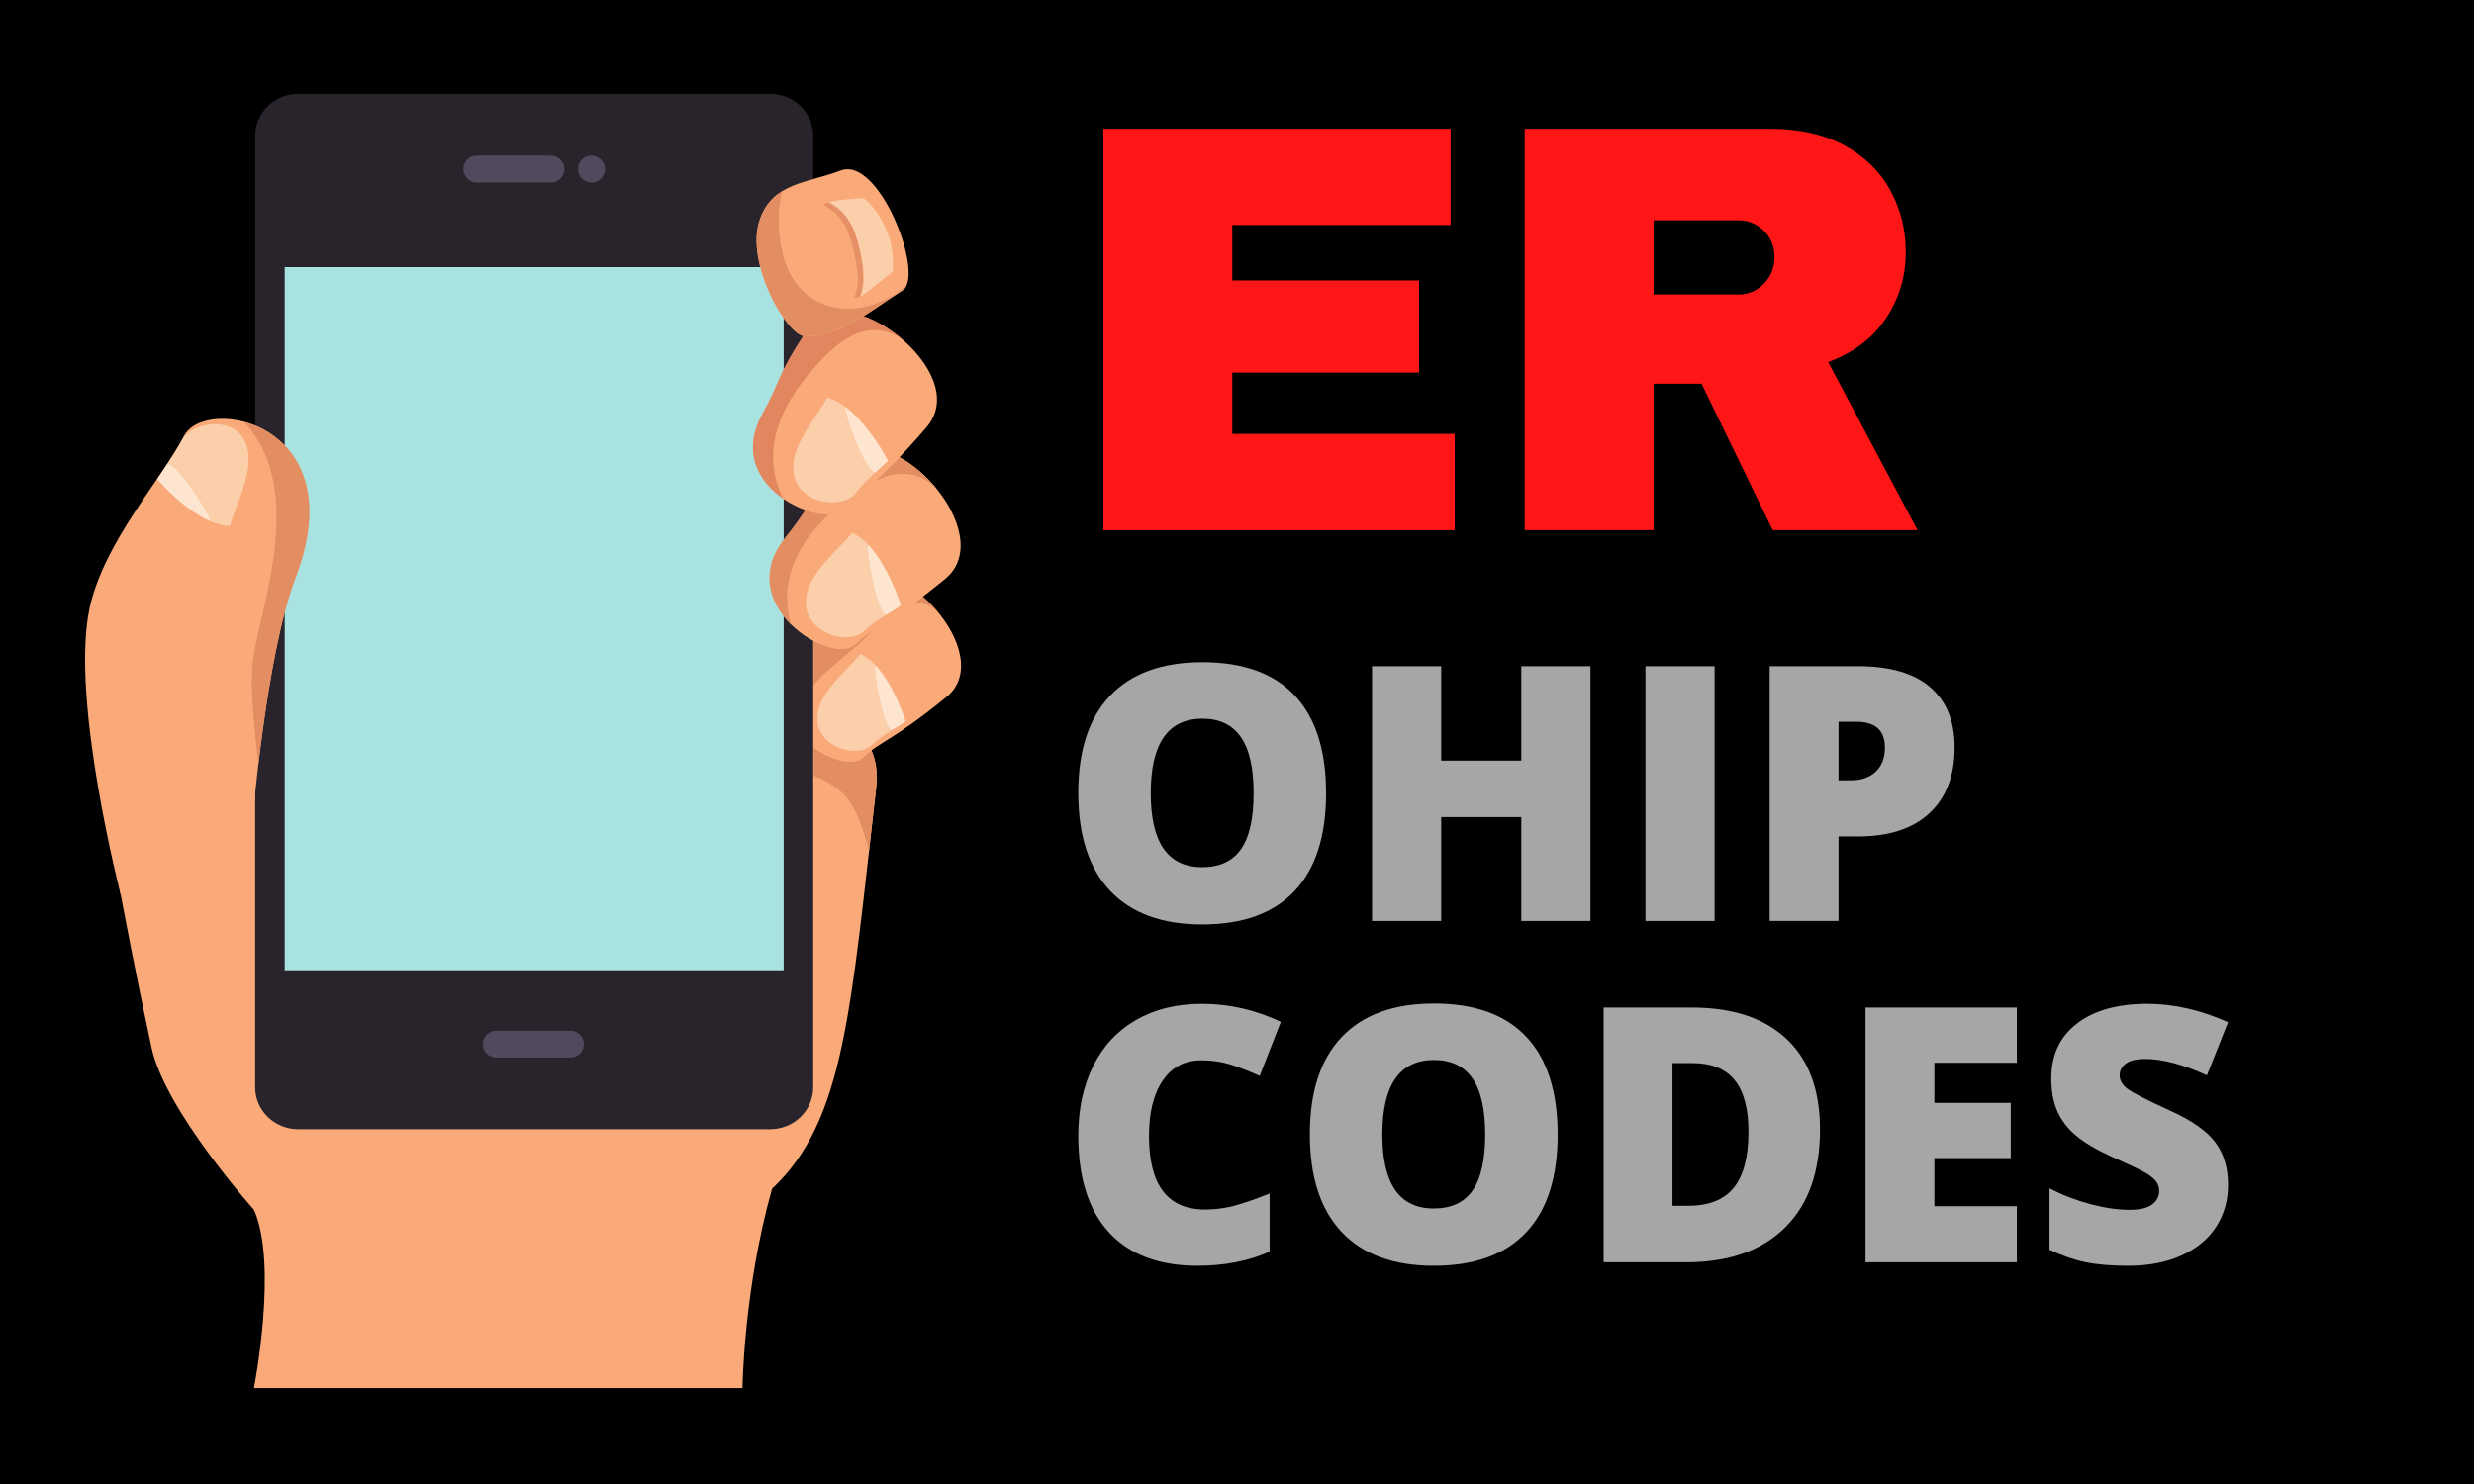 <?xml version="1.0" encoding="UTF-8"?>
<svg xmlns="http://www.w3.org/2000/svg" xmlns:xlink="http://www.w3.org/1999/xlink" width="375pt" height="225pt" viewBox="0 0 375 225" version="1.2">
<defs>
<g>
<symbol overflow="visible" id="glyph0-0">
<path style="stroke:none;" d="M 44.234 0 L 0 0 L 0 -61.922 L 44.234 -61.922 Z M 22.125 -34.938 L 37.156 -57.5 L 7.078 -57.5 Z M 4.422 -53.531 L 4.422 -8.406 L 19.469 -30.969 Z M 24.766 -30.969 L 39.812 -8.406 L 39.812 -53.531 Z M 7.078 -4.422 L 37.156 -4.422 L 22.125 -26.984 Z M 7.078 -4.422 "/>
</symbol>
<symbol overflow="visible" id="glyph0-1">
<path style="stroke:none;" d="M 6.547 -60.859 L 59.188 -60.859 L 59.188 -46.266 L 26.094 -46.266 L 26.094 -37.859 L 54.406 -37.859 L 54.406 -23.891 L 26.094 -23.891 L 26.094 -14.594 L 59.812 -14.594 L 59.812 0 L 6.547 0 Z M 6.547 -60.859 "/>
</symbol>
<symbol overflow="visible" id="glyph0-2">
<path style="stroke:none;" d="M 64.312 -42.203 C 64.312 -38.484 63.305 -35.117 61.297 -32.109 C 59.297 -29.109 56.379 -26.898 52.547 -25.484 L 66.094 0 L 44.141 0 L 33.359 -22.203 L 26.094 -22.203 L 26.094 0 L 6.547 0 L 6.547 -60.859 L 43.797 -60.859 C 48.16 -60.859 51.891 -60.02 54.984 -58.344 C 58.078 -56.664 60.406 -54.395 61.969 -51.531 C 63.531 -48.676 64.312 -45.566 64.312 -42.203 Z M 44.406 -41.406 C 44.406 -43 43.875 -44.328 42.812 -45.391 C 41.75 -46.453 40.453 -46.984 38.922 -46.984 L 26.094 -46.984 L 26.094 -35.734 L 38.922 -35.734 C 40.453 -35.734 41.75 -36.281 42.812 -37.375 C 43.875 -38.469 44.406 -39.812 44.406 -41.406 Z M 44.406 -41.406 "/>
</symbol>
<symbol overflow="visible" id="glyph1-0">
<path style="stroke:none;" d="M 4.594 -38.625 L 26.844 -38.625 L 26.844 0 L 4.594 0 Z M 7.375 -2.75 L 24.062 -2.75 L 24.062 -35.875 L 7.375 -35.875 Z M 7.375 -2.75 "/>
</symbol>
<symbol overflow="visible" id="glyph1-1">
<path style="stroke:none;" d="M 40.312 -19.359 C 40.312 -12.859 38.719 -7.914 35.531 -4.531 C 32.344 -1.156 27.676 0.531 21.531 0.531 C 15.469 0.531 10.82 -1.164 7.594 -4.562 C 4.363 -7.969 2.75 -12.922 2.75 -19.422 C 2.75 -25.848 4.352 -30.754 7.562 -34.141 C 10.781 -37.535 15.453 -39.234 21.578 -39.234 C 27.734 -39.234 32.395 -37.551 35.562 -34.188 C 38.727 -30.82 40.312 -25.879 40.312 -19.359 Z M 13.734 -19.359 C 13.734 -11.891 16.332 -8.156 21.531 -8.156 C 24.176 -8.156 26.133 -9.062 27.406 -10.875 C 28.688 -12.695 29.328 -15.523 29.328 -19.359 C 29.328 -23.223 28.676 -26.07 27.375 -27.906 C 26.082 -29.75 24.148 -30.672 21.578 -30.672 C 16.348 -30.672 13.734 -26.898 13.734 -19.359 Z M 13.734 -19.359 "/>
</symbol>
<symbol overflow="visible" id="glyph1-2">
<path style="stroke:none;" d="M 37.281 0 L 26.797 0 L 26.797 -15.75 L 14.656 -15.75 L 14.656 0 L 4.172 0 L 4.172 -38.625 L 14.656 -38.625 L 14.656 -24.312 L 26.797 -24.312 L 26.797 -38.625 L 37.281 -38.625 Z M 37.281 0 "/>
</symbol>
<symbol overflow="visible" id="glyph1-3">
<path style="stroke:none;" d="M 4.172 0 L 4.172 -38.625 L 14.656 -38.625 L 14.656 0 Z M 4.172 0 "/>
</symbol>
<symbol overflow="visible" id="glyph1-4">
<path style="stroke:none;" d="M 32.203 -26.344 C 32.203 -22.031 30.93 -18.695 28.391 -16.344 C 25.848 -13.988 22.234 -12.812 17.547 -12.812 L 14.609 -12.812 L 14.609 0 L 4.172 0 L 4.172 -38.625 L 17.547 -38.625 C 22.422 -38.625 26.082 -37.555 28.531 -35.422 C 30.977 -33.297 32.203 -30.27 32.203 -26.344 Z M 14.609 -21.328 L 16.516 -21.328 C 18.078 -21.328 19.32 -21.766 20.25 -22.641 C 21.176 -23.523 21.641 -24.738 21.641 -26.281 C 21.641 -28.895 20.195 -30.203 17.312 -30.203 L 14.609 -30.203 Z M 14.609 -21.328 "/>
</symbol>
<symbol overflow="visible" id="glyph1-5">
<path style="stroke:none;" d="M 21.375 -30.625 C 18.895 -30.625 16.957 -29.602 15.562 -27.562 C 14.164 -25.531 13.469 -22.727 13.469 -19.156 C 13.469 -11.719 16.297 -8 21.953 -8 C 23.66 -8 25.316 -8.238 26.922 -8.719 C 28.523 -9.195 30.133 -9.77 31.75 -10.438 L 31.75 -1.609 C 28.531 -0.18 24.883 0.531 20.812 0.531 C 14.988 0.531 10.52 -1.156 7.406 -4.531 C 4.301 -7.914 2.75 -12.805 2.75 -19.203 C 2.75 -23.203 3.5 -26.719 5 -29.75 C 6.508 -32.781 8.676 -35.109 11.5 -36.734 C 14.332 -38.367 17.66 -39.188 21.484 -39.188 C 25.648 -39.188 29.641 -38.273 33.453 -36.453 L 30.25 -28.25 C 28.82 -28.914 27.395 -29.477 25.969 -29.938 C 24.539 -30.395 23.008 -30.625 21.375 -30.625 Z M 21.375 -30.625 "/>
</symbol>
<symbol overflow="visible" id="glyph1-6">
<path style="stroke:none;" d="M 36.969 -20.125 C 36.969 -13.688 35.191 -8.723 31.641 -5.234 C 28.086 -1.742 23.098 0 16.672 0 L 4.172 0 L 4.172 -38.625 L 17.547 -38.625 C 23.742 -38.625 28.531 -37.035 31.906 -33.859 C 35.281 -30.691 36.969 -26.113 36.969 -20.125 Z M 26.125 -19.766 C 26.125 -23.305 25.422 -25.93 24.016 -27.641 C 22.617 -29.348 20.5 -30.203 17.656 -30.203 L 14.609 -30.203 L 14.609 -8.562 L 16.938 -8.562 C 20.102 -8.562 22.426 -9.477 23.906 -11.312 C 25.383 -13.156 26.125 -15.973 26.125 -19.766 Z M 26.125 -19.766 "/>
</symbol>
<symbol overflow="visible" id="glyph1-7">
<path style="stroke:none;" d="M 27.109 0 L 4.172 0 L 4.172 -38.625 L 27.109 -38.625 L 27.109 -30.25 L 14.609 -30.25 L 14.609 -24.172 L 26.188 -24.172 L 26.188 -15.797 L 14.609 -15.797 L 14.609 -8.5 L 27.109 -8.5 Z M 27.109 0 "/>
</symbol>
<symbol overflow="visible" id="glyph1-8">
<path style="stroke:none;" d="M 29.438 -11.734 C 29.438 -9.336 28.828 -7.207 27.609 -5.344 C 26.391 -3.488 24.633 -2.047 22.344 -1.016 C 20.062 0.016 17.379 0.531 14.297 0.531 C 11.723 0.531 9.562 0.348 7.812 -0.016 C 6.07 -0.379 4.258 -1.008 2.375 -1.906 L 2.375 -11.203 C 4.363 -10.18 6.43 -9.383 8.578 -8.812 C 10.734 -8.238 12.707 -7.953 14.5 -7.953 C 16.051 -7.953 17.188 -8.219 17.906 -8.75 C 18.633 -9.289 19 -9.984 19 -10.828 C 19 -11.359 18.852 -11.82 18.562 -12.219 C 18.27 -12.613 17.801 -13.016 17.156 -13.422 C 16.52 -13.828 14.805 -14.656 12.016 -15.906 C 9.504 -17.051 7.617 -18.16 6.359 -19.234 C 5.098 -20.305 4.16 -21.535 3.547 -22.922 C 2.941 -24.316 2.641 -25.969 2.641 -27.875 C 2.641 -31.426 3.93 -34.195 6.516 -36.188 C 9.109 -38.188 12.672 -39.188 17.203 -39.188 C 21.203 -39.188 25.281 -38.258 29.438 -36.406 L 26.234 -28.344 C 22.617 -30 19.5 -30.828 16.875 -30.828 C 15.52 -30.828 14.535 -30.586 13.922 -30.109 C 13.305 -29.641 13 -29.051 13 -28.344 C 13 -27.594 13.391 -26.914 14.172 -26.312 C 14.953 -25.719 17.082 -24.625 20.562 -23.031 C 23.883 -21.539 26.191 -19.938 27.484 -18.219 C 28.785 -16.5 29.438 -14.336 29.438 -11.734 Z M 29.438 -11.734 "/>
</symbol>
</g>
<clipPath id="clip1">
  <path d="M 33 106 L 133 106 L 133 210.52 L 33 210.52 Z M 33 106 "/>
</clipPath>
<clipPath id="clip2">
  <path d="M 38 14.172 L 124 14.172 L 124 172 L 38 172 Z M 38 14.172 "/>
</clipPath>
</defs>
<g id="surface1">
<rect x="0" y="0" width="375" height="225" style="fill:rgb(100%,100%,100%);fill-opacity:1;stroke:none;"/>
<rect x="0" y="0" width="375" height="225" style="fill:rgb(100%,100%,100%);fill-opacity:1;stroke:none;"/>
<rect x="0" y="0" width="375" height="225" style="fill:rgb(0%,0%,0%);fill-opacity:1;stroke:none;"/>
<g clip-path="url(#clip1)" clip-rule="nonzero">
<path style=" stroke:none;fill-rule:nonzero;fill:rgb(97.649%,66.669%,47.06%);fill-opacity:1;" d="M 36.188 121.84 C 36.188 121.84 136.41 88.195 132.805 119.48 C 128.926 153.098 128.051 169.898 117.027 180.23 C 112.707 195.551 112.547 210.457 112.547 210.457 L 38.492 210.457 C 38.492 210.457 42.188 191.742 38.492 183.418 C 29.379 162.891 36.188 121.84 36.188 121.84 "/>
</g>
<path style=" stroke:none;fill-rule:nonzero;fill:rgb(90.59%,81.569%,79.999%);fill-opacity:1;" d="M 132.074 125.898 C 132.305 123.828 132.551 121.691 132.805 119.48 C 132.859 118.98 132.895 118.496 132.898 118.031 C 132.895 118.5 132.859 118.98 132.805 119.48 C 132.547 121.695 132.309 123.832 132.074 125.898 "/>
<path style=" stroke:none;fill-rule:nonzero;fill:rgb(88.629%,55.289%,38.429%);fill-opacity:1;" d="M 131.727 128.984 C 130.812 125.766 129.805 122.059 127.418 119.98 C 126.219 118.934 124.801 118.172 123.262 117.582 L 123.262 113.297 C 125.129 114.684 127.242 115.5 128.867 115.504 C 129.715 115.504 130.43 115.281 130.91 114.801 C 131.293 114.422 131.676 114.094 132.086 113.785 C 132.633 115.02 132.918 116.434 132.898 118.031 C 132.895 118.496 132.859 118.98 132.805 119.48 C 132.551 121.691 132.305 123.828 132.074 125.898 C 131.957 126.941 131.84 127.973 131.727 128.984 "/>
<path style=" stroke:none;fill-rule:nonzero;fill:rgb(97.649%,66.669%,47.06%);fill-opacity:1;" d="M 120.977 99.895 C 113.402 109.324 127.625 118.078 130.91 114.801 C 133.227 112.492 135.562 112.168 143.477 105.664 C 151.398 99.168 135.816 82.512 129.789 88.801 C 123.762 95.086 124.766 95.176 120.977 99.895 "/>
<path style=" stroke:none;fill-rule:nonzero;fill:rgb(88.629%,55.289%,38.429%);fill-opacity:1;" d="M 123.262 103.965 L 123.262 97.156 C 124.754 97.949 126.262 98.395 127.504 98.395 C 128.418 98.395 129.188 98.156 129.703 97.637 C 130.492 96.852 131.285 96.277 132.266 95.641 C 131.285 96.59 130.297 97.559 129.309 98.395 C 126.855 100.469 124.703 102.148 123.262 103.965 M 142.309 92.965 C 141.211 91.875 140.133 91.43 139.062 91.43 C 138.883 91.43 138.707 91.441 138.531 91.465 C 138.957 91.156 139.402 90.824 139.871 90.465 C 140.742 91.211 141.566 92.055 142.309 92.965 "/>
<path style=" stroke:none;fill-rule:nonzero;fill:rgb(98.819%,81.18%,67.059%);fill-opacity:1;" d="M 129.543 113.859 C 125.871 113.859 121.043 110.191 126.016 104 C 127.492 102.164 129.66 100.203 130.395 99.133 C 133.449 100.48 135.676 105.117 136.715 107.805 C 135.969 105.879 134.613 102.945 132.777 100.945 C 132.75 100.918 132.73 100.906 132.715 100.906 C 132.457 100.906 132.746 103.344 133.262 105.785 C 133.781 108.227 134.531 110.668 135.203 110.668 C 135.258 110.668 135.312 110.648 135.363 110.617 C 135.914 110.27 136.539 109.871 137.266 109.375 C 134.668 111.141 133.387 111.699 132.113 112.969 C 131.508 113.57 130.57 113.859 129.543 113.859 "/>
<path style=" stroke:none;fill-rule:nonzero;fill:rgb(98.819%,81.18%,67.059%);fill-opacity:1;" d="M 137.266 109.375 C 137.16 109.027 136.977 108.48 136.715 107.809 C 136.977 108.48 137.16 109.031 137.266 109.375 M 136.715 107.809 C 136.715 107.809 136.715 107.805 136.715 107.805 C 136.715 107.805 136.715 107.809 136.715 107.809 "/>
<path style=" stroke:none;fill-rule:nonzero;fill:rgb(99.219%,89.799%,81.569%);fill-opacity:1;" d="M 135.203 110.668 C 134.531 110.668 133.781 108.227 133.262 105.785 C 132.746 103.344 132.457 100.906 132.715 100.906 C 132.73 100.906 132.75 100.918 132.777 100.945 C 134.613 102.945 135.969 105.879 136.715 107.805 C 136.715 107.805 136.715 107.809 136.715 107.809 C 136.977 108.48 137.16 109.027 137.266 109.375 C 136.539 109.871 135.914 110.27 135.363 110.617 C 135.312 110.648 135.258 110.668 135.203 110.668 "/>
<path style=" stroke:none;fill-rule:nonzero;fill:rgb(97.649%,66.669%,47.06%);fill-opacity:1;" d="M 34.617 96.895 C 27.578 72.785 12.246 104.621 14.285 114.062 C 15.719 120.715 18.078 136.133 22.977 158.863 C 25.027 168.379 38.492 183.418 38.492 183.418 L 52.062 140.156 C 52.062 140.156 38.133 108.953 34.617 96.895 "/>
<path style=" stroke:none;fill-rule:nonzero;fill:rgb(8.629%,7.059%,8.24%);fill-opacity:1;" d="M 121.16 35 L 120.953 35 L 120.953 59.25 L 121.16 59.25 C 124.613 59.25 127.418 57.102 127.418 54.453 L 127.418 39.797 C 127.418 37.148 124.613 35 121.16 35 "/>
<path style=" stroke:none;fill-rule:nonzero;fill:rgb(8.629%,7.059%,8.24%);fill-opacity:1;" d="M 121.16 62.066 L 120.953 62.066 L 120.953 86.32 L 121.16 86.32 C 124.613 86.32 127.418 84.172 127.418 81.52 L 127.418 66.863 C 127.418 64.215 124.613 62.066 121.16 62.066 "/>
<g clip-path="url(#clip2)" clip-rule="nonzero">
<path style=" stroke:none;fill-rule:nonzero;fill:rgb(16.08%,14.119%,17.249%);fill-opacity:1;" d="M 123.262 164.875 C 123.262 168.371 120.336 171.211 116.727 171.211 L 45.211 171.211 C 41.605 171.211 38.68 168.371 38.68 164.875 L 38.68 20.57 C 38.68 17.07 41.605 14.234 45.211 14.234 L 116.727 14.234 C 120.336 14.234 123.262 17.07 123.262 20.57 L 123.262 164.875 "/>
</g>
<path style=" stroke:none;fill-rule:nonzero;fill:rgb(31.369%,29.019%,36.079%);fill-opacity:1;" d="M 85.551 25.637 C 85.551 26.758 84.637 27.672 83.512 27.672 L 72.281 27.672 C 71.152 27.672 70.238 26.758 70.238 25.637 C 70.238 24.512 71.152 23.602 72.281 23.602 L 83.512 23.602 C 84.637 23.602 85.551 24.512 85.551 25.637 "/>
<path style=" stroke:none;fill-rule:nonzero;fill:rgb(31.369%,29.019%,36.079%);fill-opacity:1;" d="M 91.703 25.637 C 91.703 26.758 90.785 27.672 89.66 27.672 C 88.531 27.672 87.613 26.758 87.613 25.637 C 87.613 24.512 88.531 23.602 89.66 23.602 C 90.785 23.602 91.703 24.512 91.703 25.637 "/>
<path style=" stroke:none;fill-rule:nonzero;fill:rgb(31.369%,29.019%,36.079%);fill-opacity:1;" d="M 88.5 158.312 C 88.5 159.434 87.586 160.344 86.457 160.344 L 75.227 160.344 C 74.098 160.344 73.184 159.434 73.184 158.312 C 73.184 157.188 74.098 156.277 75.227 156.277 L 86.457 156.277 C 87.586 156.277 88.5 157.188 88.5 158.312 "/>
<path style=" stroke:none;fill-rule:nonzero;fill:rgb(65.88%,88.629%,88.239%);fill-opacity:1;" d="M 43.152 147.109 L 118.785 147.109 L 118.785 40.5 L 43.152 40.5 Z M 43.152 147.109 "/>
<path style=" stroke:none;fill-rule:nonzero;fill:rgb(97.649%,66.669%,47.06%);fill-opacity:1;" d="M 44.801 87.594 C 53.781 64.133 31.047 59.762 27.859 66.164 C 24.82 72.266 15.68 82.191 13.555 92.32 C 10.648 106.16 18.316 135.734 18.316 135.734 L 38.238 124.863 C 38.238 124.863 40.312 99.324 44.801 87.594 "/>
<path style=" stroke:none;fill-rule:nonzero;fill:rgb(14.899%,12.549%,14.899%);fill-opacity:1;" d="M 39.176 115.789 C 39.176 115.789 39.176 115.789 39.176 115.785 C 39.973 109.098 41.285 99.965 43.152 92.855 C 41.285 99.965 39.973 109.102 39.176 115.789 "/>
<path style=" stroke:none;fill-rule:nonzero;fill:rgb(60.39%,72.939%,71.759%);fill-opacity:1;" d="M 43.152 92.855 C 43.66 90.918 44.211 89.137 44.801 87.594 C 48.336 78.359 46.957 72.086 43.793 68.258 C 46.957 72.082 48.336 78.355 44.801 87.594 C 44.211 89.137 43.66 90.918 43.152 92.855 M 43.789 68.258 C 43.789 68.254 43.789 68.254 43.789 68.254 C 43.789 68.254 43.789 68.254 43.789 68.258 "/>
<path style=" stroke:none;fill-rule:nonzero;fill:rgb(88.629%,55.289%,38.429%);fill-opacity:1;" d="M 39.176 115.785 C 38.77 112.805 38.508 109.766 38.285 106.785 C 38.148 104.918 38.145 103.047 38.238 101.176 C 38.242 101.117 38.348 100.137 38.336 100.137 C 38.336 100.137 38.336 100.137 38.332 100.141 C 38.402 99.691 38.48 99.242 38.562 98.797 C 39.008 96.305 39.625 93.84 40.184 91.371 C 42.312 81.984 43.645 71.004 36.941 63.934 C 39.418 64.586 41.914 65.992 43.789 68.254 C 43.789 68.254 43.789 68.254 43.789 68.258 C 43.789 68.258 43.793 68.258 43.793 68.258 C 46.957 72.086 48.336 78.359 44.801 87.594 C 44.211 89.137 43.66 90.918 43.152 92.855 C 41.285 99.965 39.973 109.098 39.176 115.785 "/>
<path style=" stroke:none;fill-rule:nonzero;fill:rgb(97.649%,66.669%,47.06%);fill-opacity:1;" d="M 119.004 81.578 C 110.84 91.738 126.164 101.168 129.703 97.637 C 132.195 95.152 134.711 94.797 143.242 87.797 C 151.773 80.793 134.988 62.848 128.496 69.625 C 122.004 76.398 123.086 76.492 119.004 81.578 "/>
<path style=" stroke:none;fill-rule:nonzero;fill:rgb(88.629%,55.289%,38.429%);fill-opacity:1;" d="M 119.883 94.656 C 116.688 91.477 114.965 86.633 118.98 81.605 C 118.984 81.602 118.988 81.598 118.988 81.59 L 118.992 81.59 C 118.992 81.586 119 81.582 119.004 81.578 C 120.539 79.664 121.344 78.457 122.098 77.336 C 123.332 77.77 124.551 78.008 125.629 78.023 C 120.633 82.711 118.074 88.273 119.883 94.656 M 141.98 74.109 C 140.352 72.492 138.625 71.84 136.871 71.84 C 135.465 71.84 134.043 72.258 132.641 72.934 C 133.629 72.027 134.828 70.902 136.336 69.332 C 138.363 70.41 140.359 72.117 141.98 74.109 "/>
<path style=" stroke:none;fill-rule:nonzero;fill:rgb(98.819%,81.18%,67.059%);fill-opacity:1;" d="M 128.227 96.625 C 124.277 96.625 119.07 92.672 124.43 86 C 126.02 84.02 128.355 81.914 129.148 80.758 C 130.074 81.168 130.926 81.855 131.703 82.699 C 131.68 82.676 131.664 82.668 131.645 82.668 C 131.371 82.668 131.68 85.297 132.238 87.926 C 132.797 90.555 133.605 93.184 134.328 93.184 C 134.383 93.184 134.445 93.168 134.5 93.129 C 134.559 93.094 134.621 93.059 134.68 93.02 C 133.055 94.047 132.023 94.641 131 95.664 C 130.348 96.312 129.336 96.625 128.227 96.625 M 136.551 91.793 C 136.383 91.234 136.02 90.188 135.484 88.945 C 136.02 90.188 136.383 91.238 136.551 91.793 M 135.48 88.938 C 135.48 88.938 135.48 88.938 135.48 88.934 C 135.48 88.938 135.48 88.938 135.48 88.938 "/>
<path style=" stroke:none;fill-rule:nonzero;fill:rgb(98.819%,81.18%,67.059%);fill-opacity:1;" d="M 134.68 93.02 C 135.23 92.672 135.844 92.273 136.551 91.793 C 135.844 92.273 135.23 92.672 134.68 93.02 M 135.484 88.945 C 135.484 88.941 135.48 88.938 135.48 88.938 C 135.48 88.938 135.484 88.941 135.484 88.945 M 135.48 88.934 C 134.629 86.953 133.344 84.48 131.703 82.699 C 131.707 82.699 131.711 82.703 131.715 82.711 C 133.348 84.492 134.633 86.961 135.48 88.934 "/>
<path style=" stroke:none;fill-rule:nonzero;fill:rgb(99.219%,89.799%,81.569%);fill-opacity:1;" d="M 134.328 93.184 C 133.605 93.184 132.797 90.555 132.238 87.926 C 131.68 85.297 131.371 82.668 131.645 82.668 C 131.664 82.668 131.68 82.676 131.703 82.699 C 133.344 84.48 134.629 86.953 135.48 88.934 C 135.48 88.938 135.48 88.938 135.48 88.938 C 135.48 88.938 135.484 88.941 135.484 88.945 C 136.02 90.188 136.383 91.234 136.551 91.793 C 135.844 92.273 135.23 92.672 134.68 93.02 C 134.621 93.059 134.559 93.094 134.5 93.129 C 134.445 93.168 134.383 93.184 134.328 93.184 "/>
<path style=" stroke:none;fill-rule:nonzero;fill:rgb(97.649%,66.669%,47.06%);fill-opacity:1;" d="M 115.516 62.867 C 109.277 74.305 126.023 80.895 128.887 76.805 C 130.902 73.918 133.316 73.129 140.477 64.738 C 147.633 56.348 127.941 41.629 122.746 49.438 C 117.555 57.246 118.633 57.148 115.516 62.867 "/>
<path style=" stroke:none;fill-rule:nonzero;fill:rgb(60.39%,69.409%,67.45%);fill-opacity:1;" d="M 116.184 73.305 C 116.184 73.301 116.184 73.301 116.184 73.297 C 116.184 73.301 116.184 73.301 116.184 73.305 M 116.18 73.297 C 114.051 70.688 113.203 67.117 115.504 62.879 C 113.203 67.117 114.051 70.688 116.18 73.297 "/>
<path style=" stroke:none;fill-rule:nonzero;fill:rgb(88.239%,52.55%,36.859%);fill-opacity:1;" d="M 118.691 75.594 C 117.758 74.945 116.898 74.18 116.184 73.305 C 116.184 73.301 116.184 73.301 116.184 73.297 C 116.18 73.297 116.18 73.297 116.18 73.297 C 114.051 70.688 113.203 67.117 115.504 62.879 C 115.508 62.875 115.512 62.871 115.516 62.867 C 118.414 57.547 117.684 57.258 121.75 50.957 C 121.832 50.977 121.914 50.988 121.992 50.992 C 122.051 50.992 122.105 50.992 122.16 50.992 C 125.305 50.992 128.105 49.664 130.887 47.938 C 132.922 48.672 135.008 49.934 136.812 51.492 C 135.348 50.473 133.93 50.039 132.562 50.039 C 128.73 50.039 125.312 53.43 122.461 56.867 C 117.598 62.73 115.543 69.133 118.691 75.594 "/>
<path style=" stroke:none;fill-rule:nonzero;fill:rgb(98.819%,81.18%,67.059%);fill-opacity:1;" d="M 126.125 76.16 C 122.363 76.16 117.926 73.074 121.637 66.273 C 122.852 64.043 124.781 61.559 125.355 60.281 C 126.336 60.523 127.301 61.051 128.211 61.746 C 128.195 61.73 128.176 61.723 128.16 61.723 C 127.871 61.723 128.613 64.195 129.613 66.668 C 130.609 69.137 131.863 71.609 132.598 71.609 C 132.672 71.609 132.742 71.582 132.809 71.527 C 131.48 72.738 130.609 73.488 129.812 74.629 C 129.109 75.637 127.676 76.16 126.125 76.16 M 134.594 69.848 C 134.184 69.047 133.113 67.172 131.648 65.281 C 133.113 67.172 134.184 69.047 134.594 69.848 "/>
<path style=" stroke:none;fill-rule:nonzero;fill:rgb(98.819%,81.18%,67.059%);fill-opacity:1;" d="M 132.809 71.527 C 133.324 71.055 133.914 70.512 134.594 69.848 C 133.918 70.508 133.332 71.051 132.812 71.52 C 132.812 71.523 132.809 71.523 132.809 71.527 M 131.648 65.281 C 130.656 64 129.484 62.711 128.211 61.746 C 128.219 61.746 128.223 61.75 128.227 61.754 C 129.496 62.719 130.664 64.004 131.648 65.281 "/>
<path style=" stroke:none;fill-rule:nonzero;fill:rgb(99.219%,89.799%,81.569%);fill-opacity:1;" d="M 132.598 71.609 C 131.863 71.609 130.609 69.137 129.613 66.668 C 128.613 64.195 127.871 61.723 128.16 61.723 C 128.176 61.723 128.195 61.73 128.211 61.746 C 129.484 62.711 130.656 64 131.648 65.281 C 133.113 67.172 134.184 69.047 134.594 69.848 C 133.914 70.512 133.324 71.055 132.809 71.527 C 132.742 71.582 132.672 71.609 132.598 71.609 "/>
<path style=" stroke:none;fill-rule:nonzero;fill:rgb(97.649%,66.669%,47.06%);fill-opacity:1;" d="M 115.184 33.242 C 112.836 39.844 119.34 50.949 121.992 50.992 C 127.418 51.07 131.805 47.191 136.812 44.027 C 140.25 41.859 133.344 23.602 127.418 25.852 C 122.324 27.789 117.16 27.672 115.184 33.242 "/>
<path style=" stroke:none;fill-rule:nonzero;fill:rgb(90.59%,81.569%,79.999%);fill-opacity:1;" d="M 130.887 47.938 C 132.836 46.727 134.773 45.316 136.812 44.027 C 136.832 44.016 136.855 44 136.875 43.984 C 136.855 44 136.832 44.016 136.812 44.027 C 134.773 45.316 132.836 46.727 130.887 47.938 "/>
<path style=" stroke:none;fill-rule:nonzero;fill:rgb(14.899%,12.549%,14.899%);fill-opacity:1;" d="M 115.184 33.242 C 115.574 32.125 116.098 31.238 116.723 30.52 C 116.102 31.238 115.578 32.125 115.184 33.242 "/>
<path style=" stroke:none;fill-rule:nonzero;fill:rgb(88.629%,55.289%,38.429%);fill-opacity:1;" d="M 122.16 50.992 C 122.105 50.992 122.051 50.992 121.992 50.992 C 121.168 50.977 119.973 49.895 118.785 48.215 C 117.383 46.227 115.992 43.398 115.246 40.5 C 114.891 39.129 114.68 37.746 114.68 36.43 C 114.68 35.297 114.836 34.219 115.184 33.242 C 115.578 32.125 116.102 31.238 116.723 30.52 C 117.266 29.895 117.887 29.391 118.562 28.977 C 117.773 32.133 117.883 35.555 118.742 38.863 C 120.059 43.941 123.949 46.812 128.516 46.812 C 130.047 46.812 131.648 46.488 133.258 45.82 C 134.902 45.141 136.273 44.27 137.422 43.246 C 137.289 43.559 137.109 43.816 136.875 43.984 C 136.855 44 136.832 44.016 136.812 44.027 C 134.773 45.316 132.836 46.727 130.887 47.938 C 128.105 49.664 125.309 50.992 122.16 50.992 "/>
<path style=" stroke:none;fill-rule:nonzero;fill:rgb(98.819%,81.18%,67.059%);fill-opacity:1;" d="M 130.395 44.867 C 130.391 44.867 130.387 44.867 130.383 44.867 C 131.348 42.867 130.918 39.977 129.969 36.527 C 129.504 34.828 128.922 33.613 128.094 32.652 C 126.895 31.113 125.711 30.703 125.73 30.688 C 125.727 30.688 125.719 30.688 125.715 30.691 C 126.289 30.281 130.91 30.023 130.91 30.023 C 130.91 30.023 133.137 31.641 134.547 35.34 C 135.633 38.207 135.336 41.113 135.336 41.113 C 135.336 41.113 130.941 44.867 130.395 44.867 "/>
<path style=" stroke:none;fill-rule:nonzero;fill:rgb(90.59%,56.47%,40.388%);fill-opacity:1;" d="M 129.695 45.145 C 129.594 45.145 129.523 45.125 129.473 45.121 C 130.434 43.121 130.004 40.23 129.059 36.781 C 128.227 33.754 127.016 32.258 124.754 30.996 C 124.812 30.883 125.191 30.781 125.715 30.691 C 125.691 30.707 125.672 30.727 125.664 30.742 C 126.66 31.297 127.449 31.895 128.094 32.652 C 128.785 33.531 129.48 34.781 129.965 36.535 C 130.852 39.773 131.133 42.887 130.383 44.867 C 130.066 45.098 129.848 45.145 129.695 45.145 "/>
<path style=" stroke:none;fill-rule:nonzero;fill:rgb(91.37%,67.839%,57.649%);fill-opacity:1;" d="M 128.094 32.652 C 127.449 31.895 126.66 31.297 125.664 30.742 C 125.672 30.727 125.691 30.707 125.715 30.691 C 125.719 30.688 125.727 30.688 125.73 30.688 C 125.711 30.703 126.895 31.113 128.094 32.652 "/>
<path style=" stroke:none;fill-rule:nonzero;fill:rgb(100%,100%,100%);fill-opacity:1;" d="M 25.18 70.602 C 26.082 69.223 26.672 68.297 27.133 67.504 C 26.582 68.457 25.926 69.484 25.199 70.574 C 25.191 70.582 25.184 70.59 25.18 70.602 M 27.621 66.629 C 27.625 66.621 27.629 66.613 27.633 66.605 C 27.629 66.613 27.625 66.621 27.621 66.629 "/>
<path style=" stroke:none;fill-rule:nonzero;fill:rgb(98.819%,81.18%,67.059%);fill-opacity:1;" d="M 34.867 79.762 C 30.855 79.703 26.238 75.285 24.383 73.262 C 25.758 74.762 28.652 77.566 31.738 78.969 C 31.762 78.98 31.781 78.984 31.797 78.984 C 32.125 78.984 30.938 76.832 29.48 74.676 C 28.02 72.523 26.285 70.367 25.512 70.367 C 25.398 70.367 25.309 70.414 25.238 70.512 C 25.227 70.531 25.211 70.551 25.199 70.574 C 25.926 69.484 26.582 68.457 27.133 67.504 C 27.312 67.199 27.473 66.914 27.621 66.629 C 27.625 66.621 27.629 66.613 27.633 66.605 C 28.5 65.238 30.559 64.32 32.586 64.32 C 35.809 64.32 38.961 66.633 37.148 73.098 C 36.461 75.543 35.141 78.391 34.867 79.762 "/>
<path style=" stroke:none;fill-rule:nonzero;fill:rgb(98.819%,81.18%,67.059%);fill-opacity:1;" d="M 24.383 73.262 C 24.156 73.016 23.969 72.801 23.832 72.637 C 23.969 72.801 24.156 73.016 24.383 73.262 "/>
<path style=" stroke:none;fill-rule:nonzero;fill:rgb(100%,100%,100%);fill-opacity:1;" d="M 24.516 71.586 C 24.754 71.223 24.977 70.891 25.18 70.602 C 25.164 70.621 25.152 70.641 25.141 70.66 C 24.938 70.961 24.727 71.27 24.516 71.586 "/>
<path style=" stroke:none;fill-rule:nonzero;fill:rgb(98.819%,81.18%,67.059%);fill-opacity:1;" d="M 23.832 72.637 C 24.062 72.273 24.297 71.918 24.516 71.586 C 24.727 71.27 24.938 70.961 25.141 70.66 C 24.762 71.234 24.332 71.883 23.832 72.637 "/>
<path style=" stroke:none;fill-rule:nonzero;fill:rgb(100%,100%,100%);fill-opacity:1;" d="M 25.141 70.66 C 25.152 70.641 25.164 70.621 25.18 70.602 C 25.184 70.59 25.191 70.582 25.199 70.574 C 25.18 70.602 25.16 70.629 25.141 70.66 "/>
<path style=" stroke:none;fill-rule:nonzero;fill:rgb(99.219%,89.799%,81.569%);fill-opacity:1;" d="M 31.797 78.984 C 31.781 78.984 31.762 78.98 31.738 78.969 C 28.652 77.566 25.758 74.762 24.383 73.262 C 24.156 73.016 23.969 72.801 23.832 72.637 C 24.332 71.883 24.762 71.234 25.141 70.66 C 25.16 70.629 25.18 70.602 25.199 70.574 C 25.211 70.551 25.227 70.531 25.238 70.512 C 25.309 70.414 25.398 70.367 25.512 70.367 C 26.285 70.367 28.02 72.523 29.48 74.676 C 30.938 76.832 32.125 78.984 31.797 78.984 "/>
<g style="fill:rgb(100%,8.629%,8.629%);fill-opacity:1;">
  <use xlink:href="#glyph0-1" x="160.691" y="80.385"/>
</g>
<g style="fill:rgb(100%,8.629%,8.629%);fill-opacity:1;">
  <use xlink:href="#glyph0-2" x="224.562" y="80.385"/>
</g>
<g style="fill:rgb(65.099%,65.099%,65.099%);fill-opacity:1;">
  <use xlink:href="#glyph1-1" x="160.691" y="139.635"/>
</g>
<g style="fill:rgb(65.099%,65.099%,65.099%);fill-opacity:1;">
  <use xlink:href="#glyph1-2" x="203.797" y="139.635"/>
</g>
<g style="fill:rgb(65.099%,65.099%,65.099%);fill-opacity:1;">
  <use xlink:href="#glyph1-3" x="245.239" y="139.635"/>
</g>
<g style="fill:rgb(65.099%,65.099%,65.099%);fill-opacity:1;">
  <use xlink:href="#glyph1-4" x="264.071" y="139.635"/>
</g>
<g style="fill:rgb(65.099%,65.099%,65.099%);fill-opacity:1;">
  <use xlink:href="#glyph1-5" x="160.691" y="191.385"/>
</g>
<g style="fill:rgb(65.099%,65.099%,65.099%);fill-opacity:1;">
  <use xlink:href="#glyph1-1" x="195.794" y="191.385"/>
</g>
<g style="fill:rgb(65.099%,65.099%,65.099%);fill-opacity:1;">
  <use xlink:href="#glyph1-6" x="238.9" y="191.385"/>
</g>
<g style="fill:rgb(65.099%,65.099%,65.099%);fill-opacity:1;">
  <use xlink:href="#glyph1-7" x="278.598" y="191.385"/>
</g>
<g style="fill:rgb(65.099%,65.099%,65.099%);fill-opacity:1;">
  <use xlink:href="#glyph1-8" x="308.287" y="191.385"/>
</g>
</g>
</svg>
